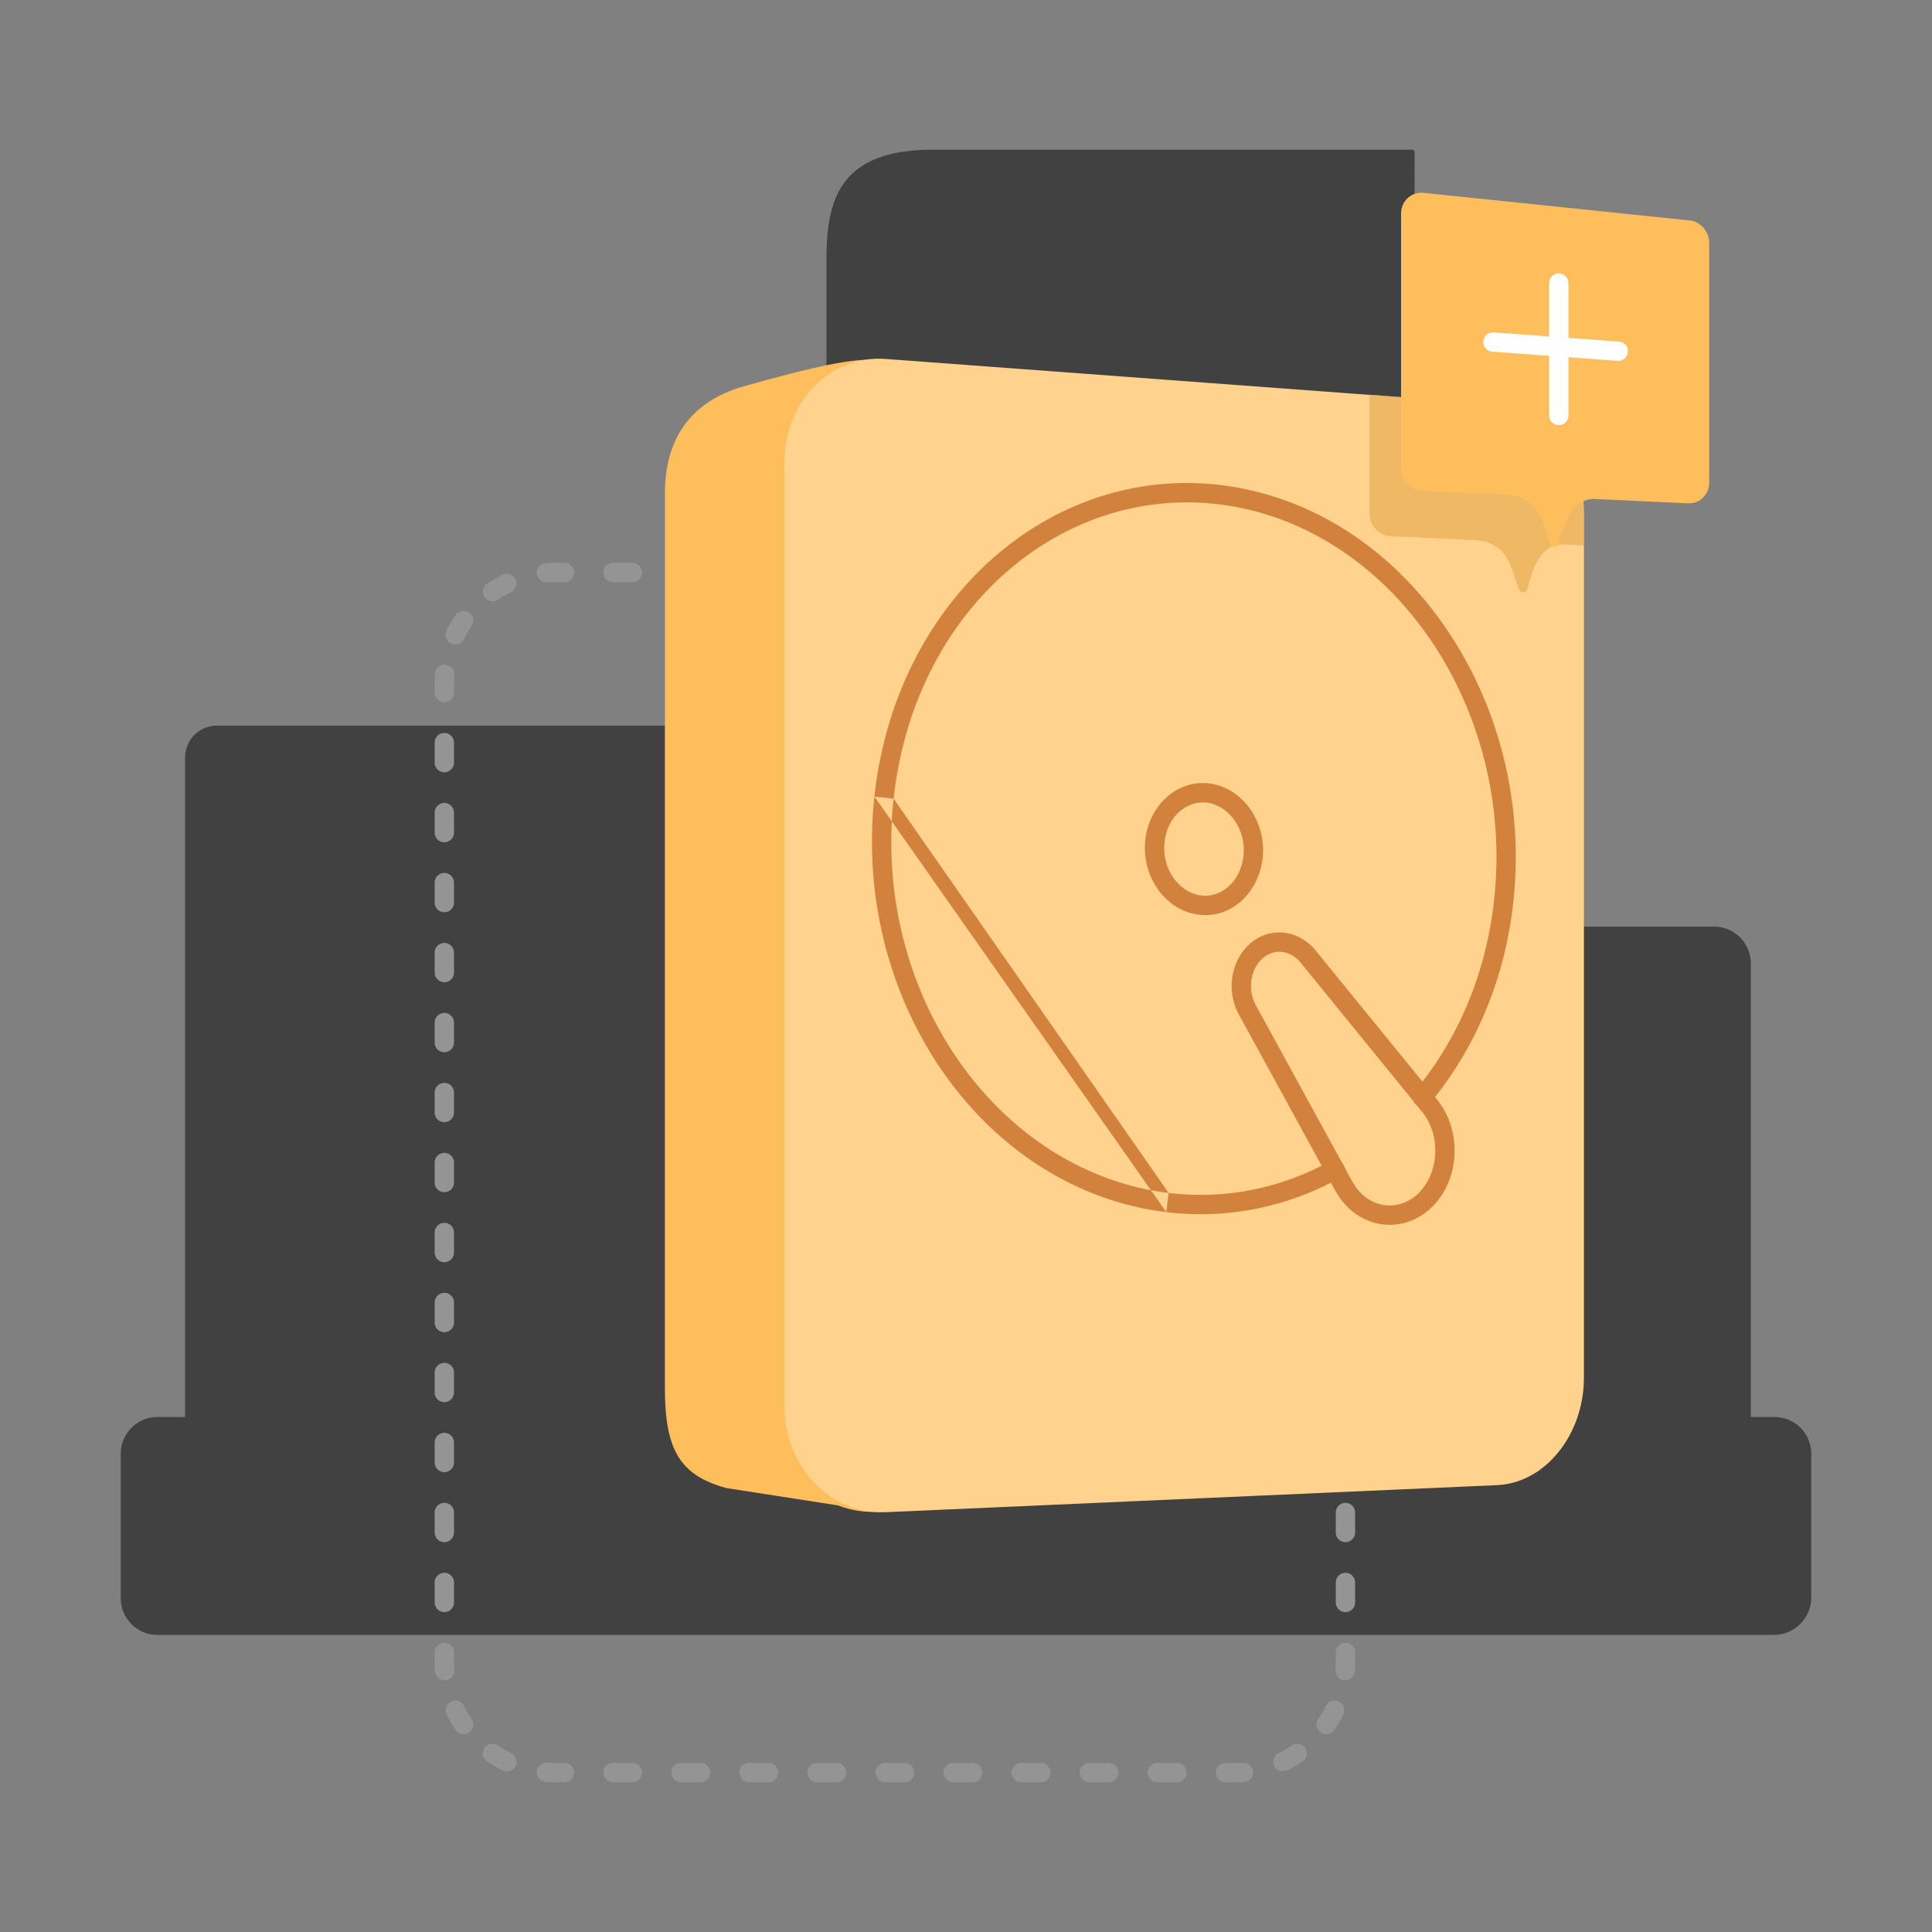 <svg xmlns="http://www.w3.org/2000/svg" width="400" height="400" fill="none" viewBox="0 0 400 400"><rect x="0" y="0" width="400" height="400" fill="#808080" stroke="none"/><path fill="#414141" d="M367.289 338.491H32.611A7.603 7.603 0 0 1 25 330.889V300.98a7.603 7.603 0 0 1 7.61-7.602h334.78a7.603 7.603 0 0 1 7.61 7.602v29.909c-.1 4.201-3.505 7.602-7.711 7.602"/><path fill="#414141" d="M362.482 321.987V199.45a7.603 7.603 0 0 0-7.611-7.602h-62.088l.1-160.448c0-.2-.201-.4-.401-.4H193.04c-19.728 0-21.931 11.003-21.931 23.007v196.558H91.996c-9.113 0-16.624 7.503-16.624 16.605v54.717h287.11z"/><path fill="#414141" d="M139.063 150.235H44.929a6.6 6.6 0 0 0-6.61 6.602v158.548c0 3.701 3.004 6.601 6.61 6.601h94.134c3.705 0 6.609-3 6.609-6.601V156.837c0-3.601-3.004-6.602-6.609-6.602"/><path fill="#949494" fill-rule="evenodd" d="M114.829 120.526q-.787 0-1.558.058a2 2 0 0 1-.297-3.989 25 25 0 0 1 1.855-.069h2.013a2 2 0 0 1 0 4zm10.077-2a2 2 0 0 1 2-2h4.026a2 2 0 0 1 0 4h-4.026a2 2 0 0 1-2-2m14.09 0a2 2 0 0 1 2-2h4.026a2 2 0 0 1 0 4h-4.026a2 2 0 0 1-2-2m14.09 0a2 2 0 0 1 2-2h4.026a2 2 0 0 1 0 4h-4.026a2 2 0 0 1-2-2m14.09 0a2 2 0 0 1 2-2h4.026a2 2 0 0 1 0 4h-4.026a2 2 0 0 1-2-2m14.09 0a2 2 0 0 1 2-2h4.026a2 2 0 0 1 0 4h-4.026a2 2 0 0 1-2-2m14.091 0a2 2 0 0 1 2-2h4.025a2 2 0 0 1 0 4h-4.025a2 2 0 0 1-2-2m14.09 0a2 2 0 0 1 2-2h4.025a2 2 0 0 1 0 4h-4.025a2 2 0 0 1-2-2m14.09 0a2 2 0 0 1 2-2h4.026a2 2 0 0 1 0 4h-4.026a2 2 0 0 1-2-2m14.09 0a2 2 0 0 1 2-2h4.026a2 2 0 0 1 0 4h-4.026a2 2 0 0 1-2-2m14.09 0a2 2 0 0 1 2-2h2.013q.935 0 1.855.069a2 2 0 1 1-.298 3.989 21 21 0 0 0-1.557-.058h-2.013a2 2 0 0 1-2-2m-144.984 1.391a2 2 0 0 1-.929 2.671q-1.409.682-2.692 1.561a2 2 0 0 1-2.258-3.302 25 25 0 0 1 3.208-1.859 2 2 0 0 1 2.671.929m157.092.004a2 2 0 0 1 2.671-.93 25 25 0 0 1 3.208 1.858 2 2 0 0 1-2.257 3.303 21 21 0 0 0-2.693-1.56 2 2 0 0 1-.929-2.671m9.624 6.922a2 2 0 0 1 2.78.518 25 25 0 0 1 1.864 3.205 2 2 0 1 1-3.598 1.747 21 21 0 0 0-1.564-2.689 2 2 0 0 1 .518-2.781m-176.336 0a2 2 0 0 1 .518 2.78 21 21 0 0 0-1.563 2.69 2 2 0 1 1-3.599-1.746 25 25 0 0 1 1.863-3.205 2 2 0 0 1 2.78-.519m181.237 10.79a2 2 0 0 1 2.144 1.845q.068.92.069 1.855v2.07a2 2 0 0 1-4 0v-2.07q0-.786-.058-1.557a2 2 0 0 1 1.845-2.143m-186.14 0a2 2 0 0 1 1.844 2.144 21 21 0 0 0-.058 1.556v2.07a2 2 0 1 1-4 0v-2.07q0-.935.07-1.855a2 2 0 0 1 2.143-1.845m-.214 14.12a2 2 0 0 1 2 2v4.14a2 2 0 1 1-4 0v-4.14a2 2 0 0 1 2-2m186.567 0a2 2 0 0 1 2 2v4.14a2 2 0 0 1-4 0v-4.14a2 2 0 0 1 2-2m-186.567 14.49a2 2 0 0 1 2 2v4.14a2 2 0 1 1-4 0v-4.14a2 2 0 0 1 2-2m186.567 0a2 2 0 0 1 2 2v4.14a2 2 0 0 1-4 0v-4.14a2 2 0 0 1 2-2m-186.567 14.49a2 2 0 0 1 2 2v4.14a2 2 0 1 1-4 0v-4.14a2 2 0 0 1 2-2m186.567 0a2 2 0 0 1 2 2v4.14a2 2 0 0 1-4 0v-4.14a2 2 0 0 1 2-2m-186.567 14.49a2 2 0 0 1 2 2v4.14a2 2 0 1 1-4 0v-4.14a2 2 0 0 1 2-2m186.567 0a2 2 0 0 1 2 2v4.14a2 2 0 0 1-4 0v-4.14a2 2 0 0 1 2-2m0 14.49a2 2 0 0 1 2 2v4.14a2 2 0 0 1-4 0v-4.14a2 2 0 0 1 2-2m-186.567 0a2 2 0 0 1 2 2v4.14a2 2 0 1 1-4 0v-4.14a2 2 0 0 1 2-2m186.567 14.49a2 2 0 0 1 2 2v4.14a2 2 0 0 1-4 0v-4.14a2 2 0 0 1 2-2m-186.567 0a2 2 0 0 1 2 2v4.14a2 2 0 1 1-4 0v-4.14a2 2 0 0 1 2-2m186.567 14.49a2 2 0 0 1 2 2v4.14a2 2 0 0 1-4 0v-4.14a2 2 0 0 1 2-2m-186.567 0a2 2 0 0 1 2 2v4.14a2 2 0 1 1-4 0v-4.14a2 2 0 0 1 2-2m0 14.49a2 2 0 0 1 2 2v4.14a2 2 0 1 1-4 0v-4.14a2 2 0 0 1 2-2m186.567 0a2 2 0 0 1 2 2v4.14a2 2 0 0 1-4 0v-4.14a2 2 0 0 1 2-2m0 14.49a2 2 0 0 1 2 2v4.14a2 2 0 0 1-4 0v-4.14a2 2 0 0 1 2-2m-186.567 0a2 2 0 0 1 2 2v4.14a2 2 0 1 1-4 0v-4.14a2 2 0 0 1 2-2m186.567 14.49a2 2 0 0 1 2 2v4.14a2 2 0 0 1-4 0v-4.14a2 2 0 0 1 2-2m-186.567 0a2 2 0 0 1 2 2v4.14a2 2 0 1 1-4 0v-4.14a2 2 0 0 1 2-2m0 14.49a2 2 0 0 1 2 2v4.14a2 2 0 1 1-4 0v-4.14a2 2 0 0 1 2-2m186.567 0a2 2 0 0 1 2 2v4.14a2 2 0 0 1-4 0v-4.14a2 2 0 0 1 2-2m-186.567 14.49a2 2 0 0 1 2 2v4.141a2 2 0 0 1-4 0v-4.141a2 2 0 0 1 2-2m186.567.001a2 2 0 0 1 2 2v4.14a2 2 0 0 1-4 0v-4.14a2 2 0 0 1 2-2m-186.567 14.49a2 2 0 0 1 2 2v4.14a2 2 0 0 1-4 0v-4.14a2 2 0 0 1 2-2m186.567 0a2 2 0 0 1 2 2v4.14a2 2 0 0 1-4 0v-4.14a2 2 0 0 1 2-2m-186.567 14.49a2 2 0 0 1 2 2v2.07q0 .786.058 1.557a2 2 0 0 1-3.989.297 25 25 0 0 1-.069-1.854v-2.07a2 2 0 0 1 2-2m186.567 0a2 2 0 0 1 2 2v2.07q0 .935-.069 1.854a2 2 0 0 1-3.989-.297 21 21 0 0 0 .058-1.557v-2.07a2 2 0 0 1 2-2m-185.17 12.164a2 2 0 0 1 2.673.926q.684 1.407 1.564 2.689a2 2 0 1 1-3.299 2.263 25 25 0 0 1-1.864-3.205 2 2 0 0 1 .926-2.673m183.776 0a2 2 0 0 1 .926 2.673 25 25 0 0 1-1.864 3.205 2 2 0 1 1-3.298-2.263 21 21 0 0 0 1.564-2.689 2 2 0 0 1 2.672-.926m-176.835 9.61a2 2 0 0 1 2.78-.523 21 21 0 0 0 2.692 1.56 2 2 0 1 1-1.741 3.601 25 25 0 0 1-3.208-1.859 2 2 0 0 1-.523-2.779m169.895 0a2 2 0 0 1-.523 2.779 25 25 0 0 1-3.208 1.859 2 2 0 0 1-1.742-3.601 21 21 0 0 0 2.693-1.56 2 2 0 0 1 2.78.523m-159.099 4.89a2 2 0 0 1 2.144-1.846q.771.058 1.557.058h2.013a2 2 0 0 1 0 4h-2.013q-.936 0-1.855-.069a2 2 0 0 1-1.846-2.143m148.302 0a2 2 0 0 1-1.845 2.143q-.92.069-1.855.069h-2.013a2 2 0 0 1 0-4h2.013q.786 0 1.557-.058a2 2 0 0 1 2.143 1.846M124.906 367a2 2 0 0 1 2-2h4.026a2 2 0 0 1 0 4h-4.026a2 2 0 0 1-2-2m14.09 0a2 2 0 0 1 2-2h4.026a2 2 0 0 1 0 4h-4.026a2 2 0 0 1-2-2m14.09 0a2 2 0 0 1 2-2h4.026a2 2 0 0 1 0 4h-4.026a2 2 0 0 1-2-2m14.09 0a2 2 0 0 1 2-2h4.026a2 2 0 0 1 0 4h-4.026a2 2 0 0 1-2-2m14.09 0a2 2 0 0 1 2-2h4.026a2 2 0 0 1 0 4h-4.026a2 2 0 0 1-2-2m14.091 0a2 2 0 0 1 2-2h4.025a2 2 0 0 1 0 4h-4.025a2 2 0 0 1-2-2m14.09 0a2 2 0 0 1 2-2h4.025a2 2 0 0 1 0 4h-4.025a2 2 0 0 1-2-2m14.09 0a2 2 0 0 1 2-2h4.026a2 2 0 0 1 0 4h-4.026a2 2 0 0 1-2-2m14.09 0a2 2 0 0 1 2-2h4.026a2 2 0 0 1 0 4h-4.026a2 2 0 0 1-2-2" clip-rule="evenodd"/><path fill="#FFBE5C" d="m307.504 83.916-126.581-9.403c-5.508-.4-16.624 2.6-26.338 5.301-9.714 2.601-16.924 9.103-16.924 22.407v185.255c0 12.804 3.204 18.005 12.718 20.606l23.133 3.601c2.604 1.001 5.508 1.501 8.312 1.301 4.607-.2 12.818-.5 23.634-1.001 46.666-1.9 110.858-5.601 112.961-7.402 4.807-4.001 7.01-11.603 7.01-18.905V106.422c.1-11.603-8.011-21.706-17.925-22.507"/><path fill="#FFD28D" d="m309.907 307.483-126.581 5.601c-11.416.5-20.93-9.403-20.93-22.106V95.82c0-12.704 9.414-22.307 20.93-21.507l126.581 9.403c9.914.7 18.026 10.903 18.026 22.507v179.253c-.1 11.704-8.112 21.606-18.026 22.007"/><path fill="#D3823D" fill-rule="evenodd" d="M237.118 173.923c.799-7.292 6.754-12.778 13.722-11.66l.034.006c6.811 1.215 11.347 8.221 10.549 15.394-.795 7.149-6.617 12.781-13.621 11.657-6.835-1.098-11.48-8.122-10.684-15.397m13.071-7.713c-4.243-.67-8.492 2.645-9.094 8.149-.606 5.528 2.961 10.308 7.341 11.011 4.213.676 8.405-2.694 9.012-8.149.603-5.424-2.862-10.216-7.259-11.011m19.016 33.007c-2.139-2.59-5.537-2.858-7.827-.785-2.475 2.241-3.176 6.417-1.392 9.656l.002.004 19.929 36.411.007.013c3.024 5.623 9.313 6.635 13.598 2.685 4.406-4.154 4.889-11.966 1.005-16.892l-25.319-31.088zm-10.511-3.751c4.119-3.728 10.131-2.998 13.601 1.211l.007.009 25.337 31.109.018.023c5.118 6.476 4.599 16.655-1.4 22.303l-.014.013c-6.328 5.843-15.653 4.055-19.838-3.716l-.004-.007-19.919-36.394-.001-.002c-2.622-4.763-1.72-10.989 2.213-14.549" clip-rule="evenodd"/><path fill="#D3823D" fill-rule="evenodd" d="M181.038 164.925c4.606-42.431 39.15-71.14 76.283-63.764l.004.001c35.648 7.142 60.062 45.055 56.074 84.785-1.641 16.592-8.002 31.276-17.379 42.495a2 2 0 1 1-3.069-2.565c8.848-10.587 14.904-24.51 16.468-40.327v-.003c3.824-38.092-19.629-73.8-52.878-80.463-34.368-6.826-67.119 19.68-71.526 60.272m-3.977-.43c-4.6 42.578 22.783 81.467 60.432 86.026zm60.912 82.055c11.982 1.447 23.478-1.06 33.442-6.567a2 2 0 1 1 1.935 3.5c-10.665 5.896-23.003 8.591-35.857 7.038m.48-3.971c-35.055-4.245-61.348-40.777-56.936-81.624z" clip-rule="evenodd"/><path fill="#E7AD55" d="m309.907 83.715-26.338-2v24.707c0 2.401 2.003 4.502 4.407 4.602l17.525.8c6.91.5 7.51 6.302 8.912 10.103.301.9 1.603.9 1.803 0 1.001-3.601 2.403-9.503 7.811-9.203l3.806.2v-6.702c0-11.603-8.012-21.706-17.926-22.507" opacity=".7"/><path fill="#FFBE5C" d="M349.464 45.603 294.485 39.9c-2.403-.1-4.406 1.8-4.406 4.301v52.816c0 2.4 2.003 4.502 4.406 4.602l17.525.8c6.91.5 7.511 6.302 8.913 10.103.3.9 1.602.9 1.802 0 1.002-3.601 2.404-9.503 7.812-9.203l18.927.9c2.403.1 4.406-1.8 4.406-4.3V50.203c0-2.4-2.003-4.501-4.406-4.601"/><path fill="#FFF" fill-rule="evenodd" d="M322.725 56.606a2 2 0 0 1 2 2V69.95l10.464.766a2 2 0 1 1-.292 3.99l-10.172-.745v12.055a2 2 0 1 1-4 0V73.667l-11.765-.862a2 2 0 0 1 .292-3.99l11.473.84V58.607a2 2 0 0 1 2-2" clip-rule="evenodd"/></svg>